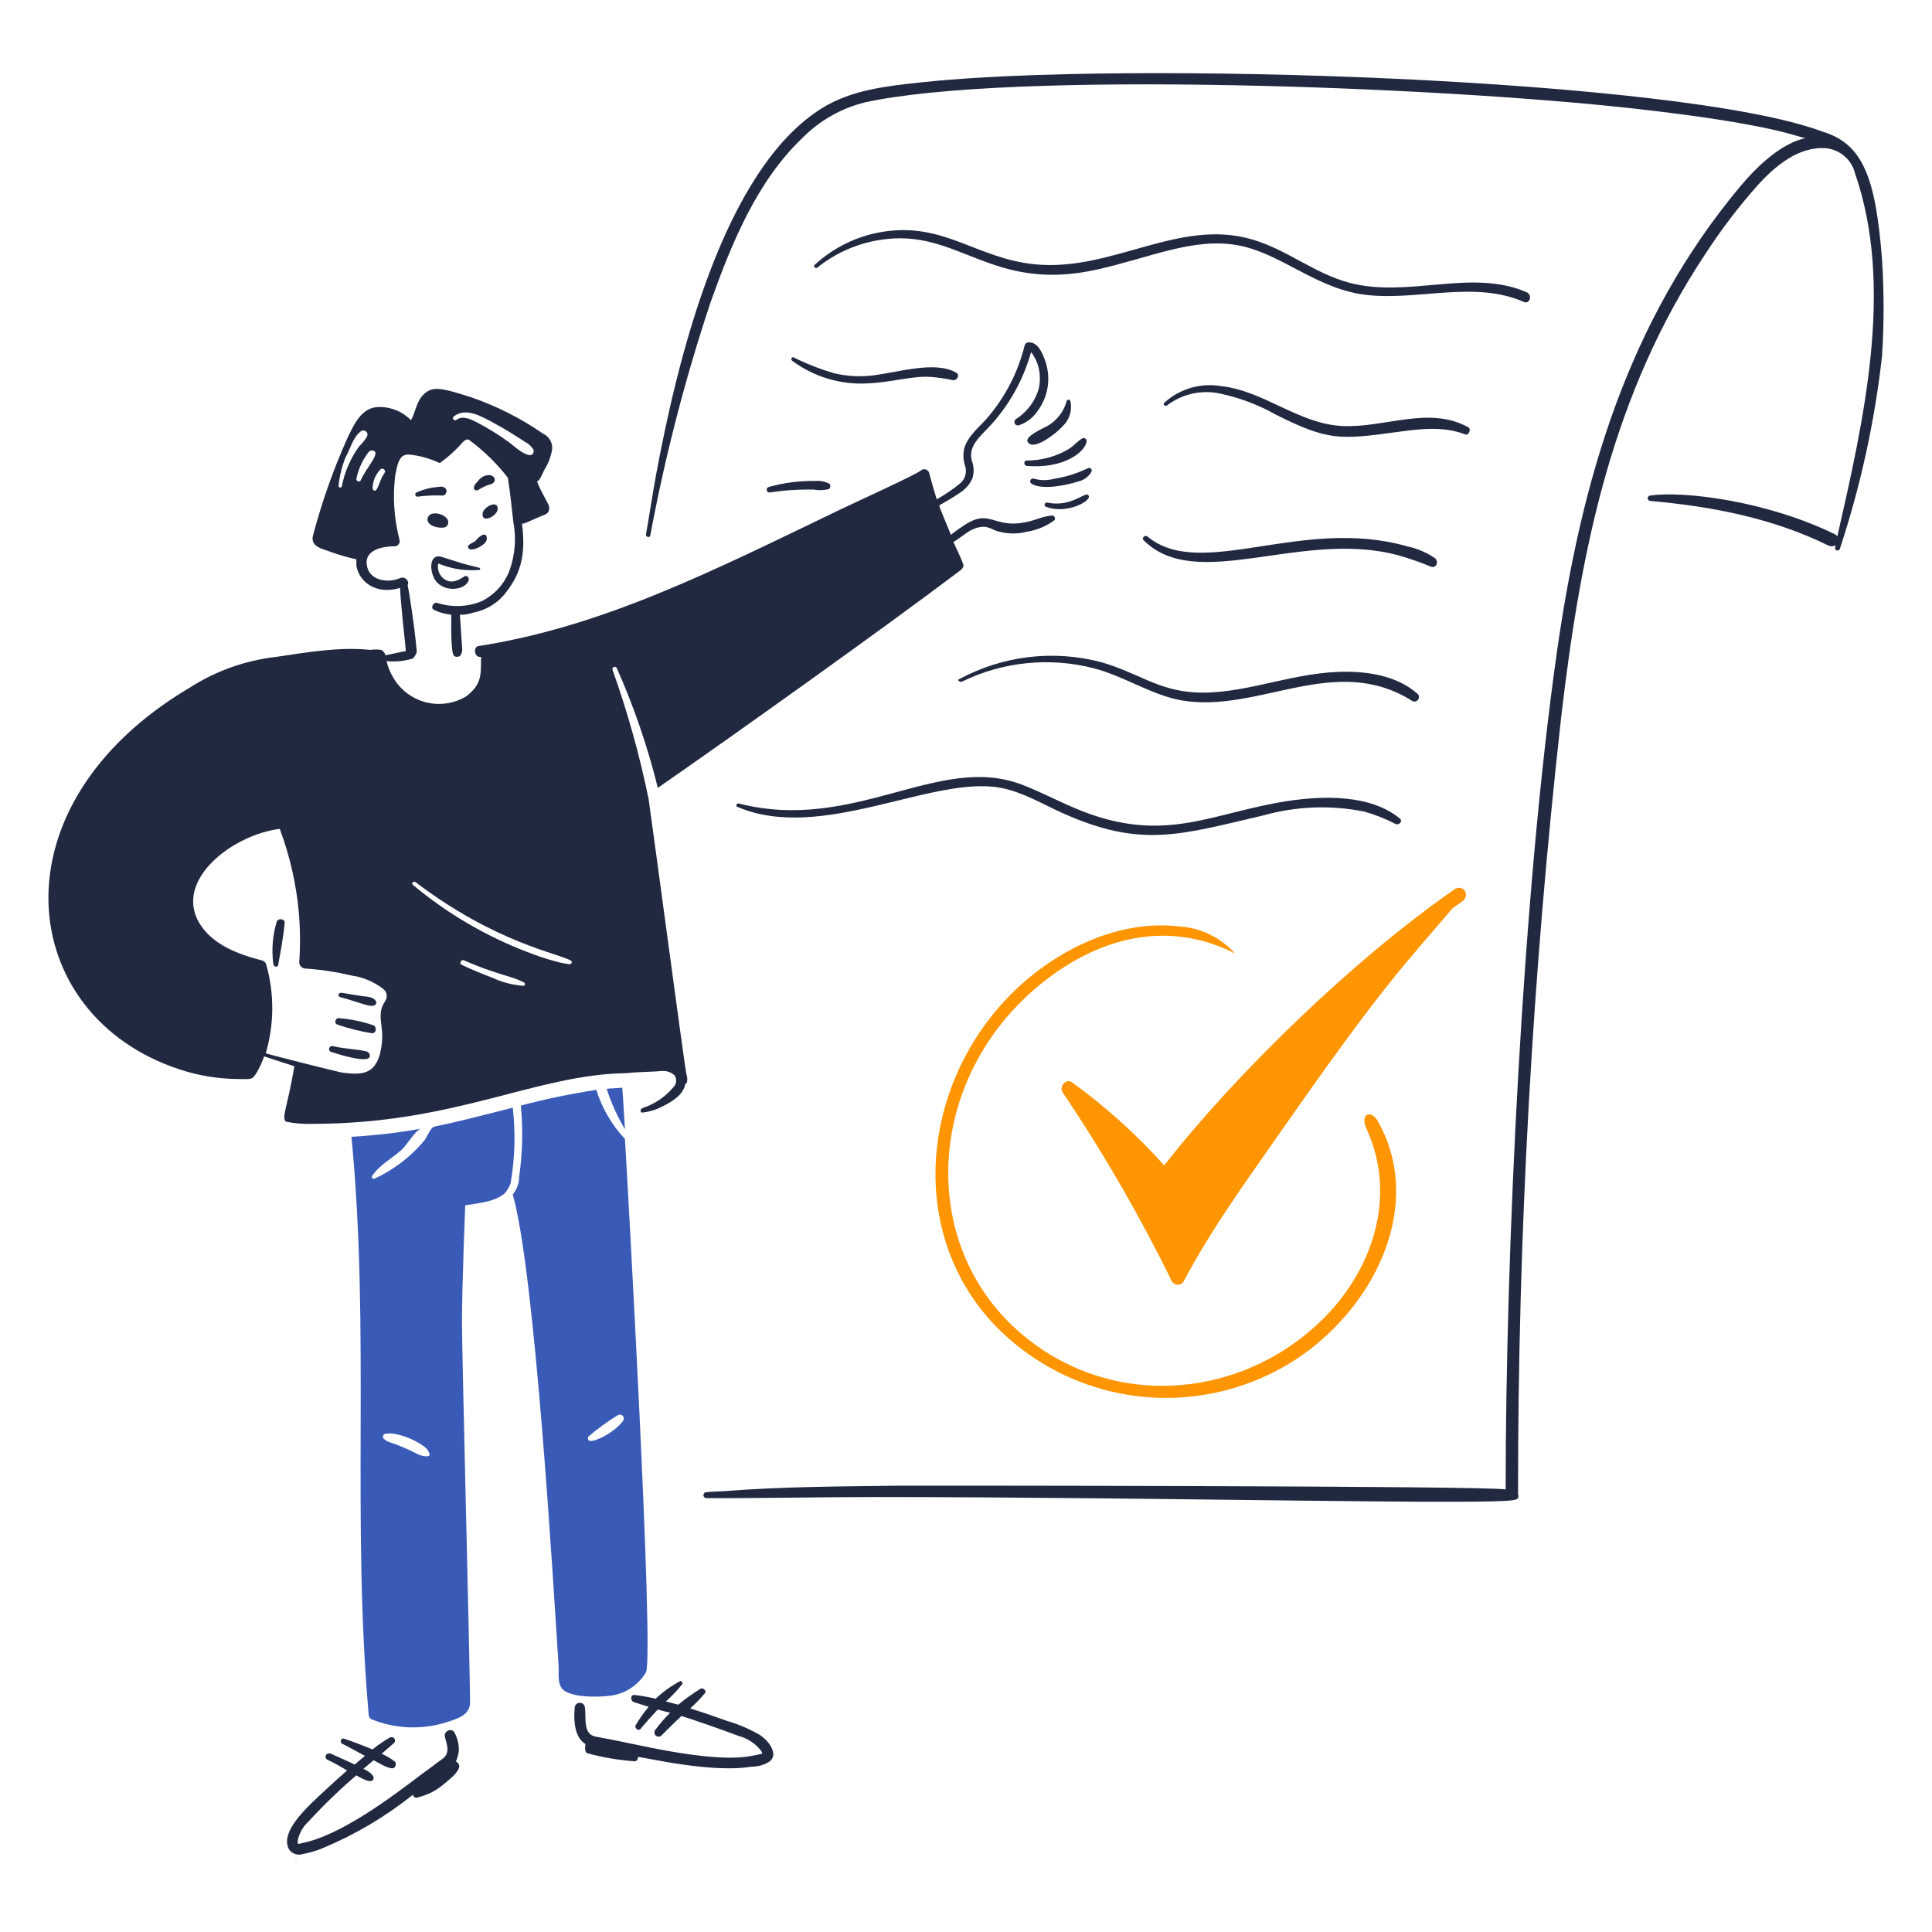 <svg width="616" height="616" viewBox="0 0 616 616" fill="none" xmlns="http://www.w3.org/2000/svg">
<path d="M137.524 167.463C138.848 168.156 140.362 168.398 141.836 168.15C142.094 168.049 142.325 167.887 142.508 167.678C142.691 167.47 142.821 167.221 142.889 166.952C142.956 166.683 142.958 166.401 142.894 166.131C142.831 165.861 142.703 165.61 142.523 165.399C141.291 163.681 137.737 163.006 136.671 164.54C135.827 165.757 136.492 166.773 137.524 167.463Z" fill="#212941"/>
<path d="M158.675 162.316C158.875 159.137 153.861 161.7 153.861 163.856C153.667 167.133 158.675 164.343 158.675 162.316Z" fill="#212941"/>
<path d="M141.306 158.004C141.658 157.893 141.958 157.657 142.148 157.341C142.338 157.024 142.405 156.649 142.338 156.286C142.03 155.075 140.616 155.054 139.587 155.254C137.273 155.452 135.007 156.033 132.882 156.973C132.711 157.029 132.568 157.147 132.481 157.305C132.394 157.462 132.37 157.647 132.414 157.822C132.458 157.996 132.566 158.148 132.717 158.245C132.868 158.343 133.05 158.381 133.227 158.349C135.904 157.99 138.608 157.875 141.306 158.004Z" fill="#212941"/>
<path d="M151.797 154.05C150.966 154.881 150.99 155.821 151.283 156.113C151.97 156.8 152.823 155.941 153.516 155.596C154.445 155.092 155.424 154.69 156.439 154.395C157.471 154.222 158.33 152.855 157.301 151.986C156.956 151.641 156.611 151.641 156.097 151.472C153.51 151.472 152.734 153.113 151.797 154.05Z" fill="#212941"/>
<path d="M108.465 317.921C115.731 319.901 117.948 321.259 119.47 320.499C119.589 320.436 119.693 320.35 119.775 320.244C119.858 320.139 119.918 320.017 119.95 319.887C119.983 319.757 119.988 319.622 119.964 319.49C119.941 319.358 119.89 319.233 119.815 319.122C118.956 317.748 116.716 317.776 115.343 317.582C113.273 317.274 111.216 316.907 108.983 316.55C107.948 316.378 107.433 317.576 108.465 317.921Z" fill="#212941"/>
<path d="M107.606 326.69C111.186 327.928 114.869 328.849 118.611 329.44C120.151 329.44 120.151 327.263 118.956 326.862C115.443 325.685 111.8 324.937 108.108 324.632C106.919 324.451 106.402 326.345 107.606 326.69Z" fill="#212941"/>
<path d="M105.714 335.459C108.252 336.259 117.923 339.296 117.923 336.663C117.923 336.376 117.842 336.095 117.69 335.852C117.538 335.609 117.321 335.413 117.064 335.286C113.451 334.427 109.835 334.448 106.229 333.567C106.101 333.523 105.966 333.505 105.831 333.514C105.697 333.524 105.565 333.562 105.446 333.624C105.326 333.687 105.221 333.774 105.136 333.879C105.052 333.984 104.99 334.106 104.954 334.236C104.919 334.367 104.911 334.503 104.93 334.637C104.95 334.77 104.997 334.898 105.068 335.013C105.139 335.128 105.234 335.226 105.345 335.303C105.456 335.38 105.582 335.433 105.714 335.459Z" fill="#212941"/>
<path d="M88.702 307.603C89.494 303.291 90.356 298.655 90.766 294.359C90.914 292.819 88.53 292.64 88.185 294.014C86.9 298.362 86.548 302.933 87.153 307.427C87.313 308.29 88.502 308.632 88.702 307.603Z" fill="#212941"/>
<path d="M162.801 377.242C164.182 369.292 164.413 361.184 163.488 353.168C155.237 355.232 146.982 357.48 138.54 359.187C137.336 359.359 136.135 362.627 135.272 363.659C130.926 368.878 125.461 373.051 119.281 375.868C118.767 375.868 118.422 375.523 118.594 375.009C121.003 371.396 124.785 369.505 127.88 366.754C129.42 365.55 132.522 360.219 134.24 359.877C126.905 361.17 119.501 362.031 112.064 362.455C118.077 424.905 112.028 484.303 117.565 546.786C117.566 547.073 117.647 547.354 117.799 547.597C117.951 547.84 118.167 548.037 118.425 548.163C125.975 551.228 134.352 551.592 142.141 549.195C145.76 548.015 149.921 546.959 149.878 542.659C149.705 525.291 147.297 432.269 147.297 421.615C147.297 409.526 148.328 384.609 148.328 384.301C152.456 383.614 157.615 383.269 160.882 380.519C161.721 379.556 162.372 378.444 162.801 377.242ZM122.737 457.202C126.343 456.321 133.569 459.435 136.15 462.016C136.358 462.279 136.531 462.567 136.664 462.875C138.204 465.284 133.914 464.079 133.397 463.734C124.307 459.191 123.956 460.312 122.392 458.748C122.27 458.641 122.179 458.503 122.128 458.349C122.078 458.195 122.07 458.031 122.105 457.872C122.141 457.714 122.218 457.568 122.329 457.45C122.44 457.332 122.581 457.246 122.737 457.202Z" fill="#3A5AB7"/>
<path d="M193.58 540.768C196.104 540.612 198.552 539.841 200.71 538.523C202.868 537.205 204.671 535.378 205.961 533.204C208.61 527.66 200.005 375.16 199.256 363.145C195.064 358.692 191.947 353.339 190.143 347.495C182.036 348.734 174.001 350.398 166.069 352.482C166.789 359.985 166.615 367.547 165.552 375.009C165.568 377.14 164.838 379.211 163.488 380.861C170.64 405.889 176.424 505.447 178.106 531.146C178.254 533.382 177.589 536.82 179.48 538.711C182.403 541.286 190.315 541.116 193.58 540.768ZM187.571 458.061C190.536 455.521 193.699 453.221 197.029 451.183C197.27 451.052 197.546 451.001 197.817 451.04C198.088 451.079 198.34 451.204 198.533 451.398C198.727 451.592 198.853 451.843 198.891 452.114C198.93 452.385 198.88 452.662 198.748 452.902C196.053 456.832 188.328 460.602 187.571 459.093C187.487 458.934 187.444 458.757 187.444 458.577C187.444 458.397 187.487 458.22 187.571 458.061Z" fill="#3A5AB7"/>
<path d="M193.424 347.15C194.874 351.66 196.837 355.988 199.276 360.049C198.931 355.577 198.758 351.277 198.417 346.805C196.676 346.981 195.13 346.981 193.424 347.15Z" fill="#3A5AB7"/>
<path d="M94.364 592.7C94.536 592.7 94.536 592.527 94.364 592.527C94.191 592.527 94.191 592.7 94.364 592.7Z" fill="#212941"/>
<path d="M145.264 561.577C145.606 561.746 146.293 558.654 146.293 558.309C146.372 556.27 145.897 554.248 144.919 552.457C144.06 550.735 141.479 551.939 141.824 553.661C142.169 555.383 143.179 557.434 142.338 559.334C141.811 560.533 140.117 561.416 139.073 562.257C137.533 563.489 135.993 564.509 134.429 565.698C125.01 572.859 108.532 585.336 96.086 587.707C95.396 587.877 94.881 588.222 94.881 587.19C95.268 584.739 96.481 582.494 98.319 580.827C103.12 575.597 108.23 570.66 113.623 566.043C113.968 566.215 117.405 568.451 118.61 567.761C118.768 567.682 118.901 567.558 118.993 567.406C119.084 567.254 119.131 567.079 119.127 566.902C119.127 565.528 116.047 563.979 115.859 563.979C116.891 563.12 118.095 562.088 119.127 561.229C120.159 561.743 124.456 564.496 125.66 563.637C125.919 563.404 126.093 563.092 126.156 562.749C126.218 562.406 126.165 562.052 126.005 561.743C124.679 560.71 123.231 559.844 121.693 559.165C123.07 557.961 124.271 556.929 125.647 555.725C125.831 555.529 125.938 555.275 125.949 555.007C125.96 554.739 125.874 554.476 125.706 554.267C125.538 554.058 125.301 553.916 125.037 553.868C124.773 553.82 124.501 553.869 124.271 554.006C122.339 555.117 120.499 556.382 118.77 557.788C118.425 557.619 112.407 555.21 109.656 554.351C108.797 554.006 108.279 555.383 108.969 555.891C111.375 557.095 113.783 558.472 116.361 559.846C115.502 560.536 113.281 562.427 113.097 562.599C113.097 562.599 107.937 560.191 105.529 559.159C103.9 558.617 103.247 560.329 104.325 561.05C106.561 562.082 108.637 563.286 110.688 564.49C108.279 566.554 106.037 568.605 103.638 570.85C98.737 575.44 89.042 583.762 92.115 589.595C92.583 590.313 93.277 590.854 94.087 591.133C94.897 591.412 95.777 591.413 96.588 591.135C98.77 590.731 100.903 590.098 102.951 589.244C113.269 584.936 122.934 579.206 131.666 572.221C131.684 572.393 131.743 572.558 131.838 572.703C131.933 572.847 132.062 572.966 132.213 573.051C132.364 573.135 132.533 573.182 132.706 573.187C132.878 573.192 133.05 573.155 133.206 573.08C136.396 572.323 139.349 570.788 141.802 568.611C143.191 567.422 146.271 565.171 146.444 563.107C146.397 562.772 146.264 562.454 146.057 562.185C145.85 561.917 145.577 561.707 145.264 561.577Z" fill="#212941"/>
<path d="M242.244 553.15C238.935 551.251 235.414 549.75 231.753 548.678C227.802 547.301 224.016 545.927 220.049 544.723C221.782 543.19 223.392 541.522 224.863 539.736C225.208 538.877 224.179 538.196 223.486 538.363C220.955 539.901 218.542 541.625 216.267 543.522C214.89 543.177 213.686 542.832 212.312 542.49C214.263 540.77 216.048 538.869 217.641 536.813C217.641 536.472 217.299 535.954 216.954 535.954C214.072 537.479 211.412 539.389 209.044 541.631C206.837 541.088 204.597 540.686 202.339 540.426C200.959 540.288 200.962 542.145 201.994 542.659C203.534 543.177 205.262 543.691 206.808 544.199C205.286 546.042 203.906 547.999 202.681 550.051C202.17 550.914 203.534 552.109 204.221 551.256C205.918 549.173 207.831 547.128 209.722 545.065C210.926 545.41 213.504 546.097 213.677 546.097C211.992 547.749 210.44 549.532 209.035 551.428C208.911 551.552 208.812 551.7 208.745 551.862C208.678 552.024 208.643 552.198 208.643 552.374C208.643 552.549 208.678 552.723 208.745 552.885C208.812 553.048 208.911 553.195 209.035 553.319C209.159 553.443 209.307 553.542 209.469 553.609C209.631 553.676 209.805 553.711 209.981 553.711C210.156 553.711 210.33 553.676 210.492 553.609C210.655 553.542 210.802 553.443 210.926 553.319C212.99 551.256 215.053 549.192 217.289 547.128C219.695 547.815 231.916 552.084 235.517 553.492C238.388 554.256 240.927 555.949 242.736 558.306C243.232 559.177 243.081 559.165 242.222 559.337C241.363 559.51 240.503 559.689 239.641 559.852C226.443 562.371 201.56 555.712 192.357 554.178C190.98 553.833 189.089 553.834 188.045 552.802C186.154 550.911 186.868 546.95 186.505 544.55C186.505 544.117 186.333 543.702 186.027 543.396C185.721 543.09 185.305 542.918 184.872 542.918C184.44 542.918 184.024 543.09 183.718 543.396C183.412 543.702 183.24 544.117 183.24 544.55C182.843 548.619 183.182 553.972 186.677 556.07C186.677 556.07 186.163 558.478 187.195 558.993C192.198 560.352 197.324 561.216 202.496 561.574C202.644 561.542 202.784 561.48 202.908 561.393C203.032 561.306 203.138 561.196 203.218 561.067C203.298 560.939 203.352 560.796 203.376 560.646C203.401 560.497 203.395 560.344 203.359 560.197C205.345 560.197 226.6 565.464 239.638 563.277C241.718 563.315 243.761 562.716 245.49 561.558C248.428 558.989 244.637 554.708 242.244 553.15Z" fill="#212941"/>
<path d="M600.075 82.852C598.04 56.571 594.005 45.831 580.979 41.928C535.777 24.988 358.406 19.21 293.477 26.279C282.641 27.458 271.439 28.644 262.009 34.533C230.546 54.19 216.021 114.641 209.23 151.127C208.044 157.493 207.111 164.044 205.962 170.386C205.805 171.248 207.172 171.59 207.339 170.728C212.039 145.497 218.473 120.621 226.595 96.275C233.217 77.733 241.292 57.833 255.827 44.001C261.304 38.453 268.206 34.525 275.773 32.648C322.078 22.484 457.447 27.471 521.837 34.712C567.113 39.806 573.581 43.998 575.657 43.998C574.749 44.454 566.867 45.027 554.679 59.644C518.936 102.527 504.167 153.276 496.387 208.039C485.422 285.162 480.063 399.131 480.063 474.908C475.822 473.698 290.471 473.649 286.1 473.704C267.873 473.941 249.448 473.988 231.076 475.426C229.182 475.574 227.115 475.549 225.224 475.768C224.973 475.768 224.733 475.867 224.555 476.045C224.378 476.222 224.279 476.463 224.279 476.713C224.279 476.964 224.378 477.205 224.555 477.382C224.733 477.559 224.973 477.659 225.224 477.659C243.107 477.745 260.817 477.317 278.699 477.317C370.6 477.317 478.305 480.046 482.98 478.176C483.183 478.179 483.383 478.128 483.561 478.029C483.738 477.93 483.887 477.786 483.991 477.612C484.095 477.438 484.152 477.239 484.156 477.036C484.16 476.833 484.11 476.633 484.012 476.455C483.966 393.669 488.559 310.946 497.767 228.675C504.069 174.488 514.14 125.495 543.85 80.795C548.805 73.172 554.323 65.93 560.359 59.13C565.918 52.992 573.424 46.607 582.196 47.263C584.392 47.478 586.465 48.373 588.13 49.821C589.794 51.269 590.966 53.2 591.482 55.345C603.99 91.479 594.254 133.885 585.806 171.07C585.633 170.897 585.464 170.552 585.119 170.383C563.701 159.865 537.163 156.421 526.14 158.001C525.925 158.019 525.724 158.118 525.578 158.277C525.432 158.436 525.35 158.644 525.35 158.86C525.35 159.077 525.432 159.285 525.578 159.444C525.724 159.603 525.925 159.702 526.14 159.72C545.741 161.441 565.345 165.224 583.055 173.992C583.416 174.138 583.806 174.199 584.194 174.169C584.582 174.139 584.957 174.019 585.291 173.82C585.291 173.992 585.119 174.337 585.119 174.51C585.086 174.615 585.076 174.725 585.088 174.834C585.1 174.943 585.135 175.048 585.189 175.143C585.244 175.237 585.318 175.32 585.407 175.385C585.495 175.449 585.596 175.495 585.703 175.519C585.81 175.542 585.921 175.544 586.028 175.522C586.136 175.501 586.238 175.458 586.327 175.395C586.417 175.332 586.493 175.252 586.55 175.158C586.607 175.065 586.644 174.96 586.659 174.852C593.245 154.91 597.741 134.338 600.075 113.467C600.726 103.273 600.726 93.047 600.075 82.852Z" fill="#212941"/>
<path d="M463.032 289.721C465.4 287.746 468.289 286.856 467.159 284.217C467.014 283.955 466.819 283.724 466.584 283.539C466.349 283.353 466.08 283.217 465.791 283.137C465.503 283.057 465.201 283.036 464.905 283.074C464.608 283.113 464.322 283.21 464.063 283.36C431.631 305.706 393.436 342.992 371.207 371.572C362.366 361.733 352.511 352.854 341.806 345.084C340.084 343.707 337.679 346.285 338.726 348.164C351.728 367.464 363.39 387.634 373.631 408.532C373.824 408.862 374.1 409.136 374.432 409.327C374.764 409.517 375.14 409.617 375.523 409.617C375.905 409.617 376.281 409.517 376.613 409.327C376.945 409.136 377.221 408.862 377.414 408.532C386.327 391.65 397.742 376.05 408.537 360.557C440.317 314.989 447.434 308 463.032 289.721Z" fill="#FF9500"/>
<path d="M99.523 358.328C145.52 358.328 170.702 342.49 199.931 342.164C202.395 341.809 208.219 341.739 211.108 341.477C211.826 341.427 212.547 341.523 213.227 341.76C213.907 341.997 214.531 342.369 215.063 342.854C215.456 343.425 215.637 344.116 215.574 344.807C215.511 345.498 215.208 346.145 214.718 346.636C212.092 349.766 208.635 352.09 204.745 353.341C204.058 353.686 204.058 354.881 204.918 354.718C207.208 354.453 209.426 353.752 211.453 352.654C214.385 351.188 217.921 349.023 218.5 345.604C218.673 345.604 218.845 345.432 219.018 345.09C219.211 344.231 219.152 343.334 218.845 342.509C217.955 337.648 208.709 268.12 206.809 254.815C203.947 240.803 200.098 227.011 195.289 213.543C195.238 213.365 195.255 213.174 195.338 213.008C195.421 212.842 195.563 212.714 195.737 212.648C195.91 212.583 196.102 212.585 196.274 212.655C196.446 212.725 196.585 212.857 196.663 213.025C202.133 225.344 206.511 238.118 209.747 251.202C234.646 233.923 282.697 199.643 306.382 181.72C306.896 181.206 307.414 180.689 307.069 179.829C306.555 178.111 304.318 173.638 303.989 172.779C305.88 171.747 307.602 170.201 309.32 169.169C314.556 166.551 315.616 168.861 318.607 169.514C321.534 170.286 324.611 170.286 327.539 169.514C330.651 169.014 333.599 167.775 336.135 165.901C336.254 165.769 336.332 165.604 336.359 165.428C336.387 165.252 336.363 165.072 336.29 164.909C336.217 164.746 336.099 164.608 335.95 164.511C335.801 164.414 335.626 164.362 335.448 164.361C333.921 164.521 332.419 164.868 330.976 165.393C317.217 170.136 316.694 161.891 308.279 166.933C306.499 168.049 304.777 169.254 303.12 170.546C303.293 170.374 299.166 161.26 299.511 161.087C301.933 159.772 304.286 158.332 306.561 156.775C308.045 155.721 309.229 154.298 309.998 152.648C310.63 150.738 310.569 148.666 309.825 146.796C308.643 142.148 312.702 139.016 315.502 135.964C321.749 129.231 326.29 121.098 328.746 112.248C329.888 113.723 330.708 115.422 331.151 117.234C331.678 119.497 331.678 121.85 331.151 124.112C329.933 128.11 327.307 131.531 323.759 133.74C323.587 133.911 323.474 134.134 323.439 134.374C323.404 134.615 323.448 134.86 323.564 135.074C323.681 135.287 323.863 135.457 324.085 135.557C324.306 135.658 324.554 135.684 324.791 135.631C327.344 134.782 329.528 133.083 330.979 130.817C332.665 128.488 333.738 125.772 334.098 122.919C334.459 120.066 334.096 117.169 333.043 114.493C332.192 112.257 330.81 108.992 327.884 109.165C327.595 109.173 327.319 109.281 327.101 109.468C326.882 109.656 326.734 109.913 326.682 110.197C324.564 118.778 320.439 126.734 314.646 133.411C312.074 136.34 308.526 139.053 307.423 143.039C307.002 144.924 307.121 146.89 307.765 148.712C308.039 149.655 308.04 150.657 307.767 151.601C307.495 152.545 306.96 153.392 306.225 154.043C303.868 155.992 301.335 157.719 298.66 159.202C297.798 156.452 297.01 153.683 296.252 150.776C296.168 150.503 296.016 150.256 295.809 150.06C295.602 149.863 295.348 149.724 295.071 149.654C294.794 149.585 294.504 149.589 294.229 149.665C293.954 149.741 293.703 149.887 293.501 150.089C292.125 151.293 272.179 160.407 267.537 162.64C227.1 182.108 192.385 199.769 152.672 205.972C150.953 206.145 151.132 209.052 152.672 209.413C153.016 209.413 153.189 209.585 153.531 209.585C153.531 209.754 153.358 209.927 153.358 210.272C153.358 215.323 153.494 218.249 148.717 221.976C146.795 223.149 144.657 223.924 142.43 224.256C140.203 224.588 137.932 224.47 135.752 223.909C133.571 223.348 131.525 222.355 129.735 220.989C127.945 219.623 126.447 217.913 125.33 215.958C124.365 214.362 123.668 212.619 123.267 210.799C126.105 211.08 128.971 210.788 131.694 209.939C132.225 209.336 132.634 208.635 132.898 207.876C132.174 199.56 130.348 188.047 129.975 186.556C130.662 185.352 129.119 183.639 127.566 184.32C123.618 186.054 117.461 185.176 116.907 179.848C116.423 175.203 122.238 174.174 125.839 174.174C126.089 174.175 126.336 174.117 126.559 174.005C126.783 173.893 126.977 173.73 127.127 173.529C127.277 173.329 127.377 173.096 127.421 172.85C127.465 172.604 127.45 172.35 127.379 172.111C125.635 165.437 125.169 158.494 126.005 151.647C126.686 148.259 127.148 144.563 130.646 144.942C133.861 145.296 136.997 146.167 139.933 147.523C140.278 147.692 140.447 147.523 140.619 147.351C142.726 145.817 144.686 144.09 146.471 142.192C147.001 141.686 148.011 140.128 149.053 140.128H149.379C154.122 143.581 158.349 147.692 161.933 152.337C162.62 156.979 163.165 161.62 163.652 166.265C164.667 171.494 164.251 176.899 162.447 181.911C160.821 186.193 157.628 189.696 153.515 191.712C149.024 193.544 144.029 193.727 139.415 192.229C138.042 191.884 137.185 193.936 138.383 194.465C140.119 195.282 141.98 195.802 143.887 196.005C143.887 198.938 143.687 208.017 144.747 209.074C144.91 209.214 145.101 209.317 145.308 209.375C145.515 209.434 145.732 209.448 145.944 209.415C146.156 209.382 146.359 209.304 146.538 209.186C146.718 209.067 146.869 208.911 146.983 208.729C147.346 207.983 147.466 207.141 147.325 206.323C147.325 205.831 146.638 196.344 146.638 196.005C148.104 196.03 149.564 195.798 150.95 195.319C154.682 194.605 158.069 192.668 160.578 189.815C165.663 183.679 167.825 177.676 166.43 166.946C167.354 166.946 166.47 167.164 172.621 164.54C173.474 164.177 174.857 163.85 175.029 162.646C175.374 161.445 174.684 160.585 174.17 159.566C173.311 157.844 172.279 156.126 171.589 154.407C171.416 154.062 171.416 153.889 171.247 153.548C171.416 153.375 171.761 153.203 171.934 153.03C172.515 152.039 173.029 151.01 173.474 149.95C174.779 147.913 175.658 145.632 176.055 143.245C176.142 142.214 175.908 141.181 175.384 140.288C174.861 139.395 174.074 138.686 173.132 138.258C166.123 133.406 158.486 129.53 150.432 126.736C142.665 124.248 139.092 123.203 136.505 124.673C132.652 126.866 132.658 131.476 131.004 133.959C129.565 132.483 127.815 131.347 125.881 130.633C123.948 129.919 121.879 129.645 119.826 129.832C114.84 130.515 112.625 135.859 110.713 139.805C106.29 149.702 102.668 159.938 99.88 170.414C98.849 173.851 101.771 174.726 104.349 175.573C107.37 176.725 110.475 177.644 113.636 178.323V180.387C114.56 185.903 120.338 189.694 127.563 187.437C127.563 190.409 129.384 207.235 129.411 207.558C129.294 207.595 122.916 208.929 122.916 208.929C122.818 208.563 122.645 208.221 122.408 207.925C122.171 207.629 121.875 207.386 121.539 207.21C120.4 207.038 119.241 207.038 118.102 207.21C108.129 206.179 97.995 207.983 88.01 209.446C78.212 210.573 68.8 213.925 60.496 219.247C-3.244 256.999 5.235 323.899 57.222 340.956C63.325 342.976 69.709 344.016 76.137 344.036C79.833 344.036 80.325 344.394 81.641 342.315C82.693 340.578 83.557 338.734 84.219 336.814C94.564 340.26 93.489 339.721 93.85 340.082C91.475 353.843 89.799 355.888 91.099 357.619C93.868 358.196 96.697 358.434 99.523 358.328ZM157.301 134.79C160.757 136.638 164.031 138.705 167.274 140.809C168.378 141.369 169.324 142.197 170.024 143.217C170.366 144.077 170.024 145.108 168.992 145.108C166.584 144.936 163.689 141.973 161.77 140.636C158.65 138.4 155.375 136.389 151.969 134.618C149.906 133.586 147.497 132.385 145.434 133.931C144.747 134.276 144.06 133.417 144.574 132.899C148.356 129.631 153.706 132.862 157.301 134.79ZM122.565 150.954C121.274 152.245 120.587 156.458 119.485 156.458C119.28 156.433 119.094 156.328 118.965 156.167C118.837 156.006 118.777 155.801 118.798 155.596C118.862 153.335 119.784 151.184 121.376 149.577C121.534 149.48 121.717 149.432 121.903 149.44C122.088 149.448 122.267 149.512 122.416 149.624C122.565 149.735 122.676 149.889 122.736 150.065C122.796 150.24 122.802 150.43 122.752 150.609C122.565 150.612 122.565 150.782 122.565 150.954ZM119.127 143.732C121.376 144.483 116.531 149.467 115 153.19C114.655 153.877 113.46 153.363 113.623 152.673C114.258 149.54 115.612 146.597 117.578 144.077C117.763 143.858 118.015 143.706 118.295 143.644C118.574 143.582 118.867 143.613 119.127 143.732ZM115 137.541C115.229 137.351 115.515 137.244 115.812 137.236C116.109 137.228 116.4 137.321 116.638 137.498C116.876 137.676 117.048 137.929 117.125 138.216C117.202 138.503 117.181 138.808 117.064 139.081C116.366 140.289 115.496 141.39 114.483 142.349C111.748 146.141 109.871 150.482 108.982 155.072C108.946 155.196 108.865 155.302 108.756 155.371C108.647 155.44 108.516 155.466 108.389 155.445C108.262 155.423 108.147 155.356 108.066 155.256C107.985 155.155 107.944 155.029 107.95 154.9C108.265 151.772 109.017 148.705 110.183 145.786C111.874 142.841 112.311 139.783 115 137.541ZM84.908 307.603C84.83 307.268 84.659 306.962 84.416 306.719C84.173 306.475 83.867 306.305 83.532 306.226C76.14 304.357 67.713 301.24 63.586 294.362C55.362 280.656 74.058 266.165 89.205 264.271C89.205 264.443 89.205 264.443 89.377 264.615V264.788C92.426 273.039 94.394 281.651 95.23 290.407C95.726 295.897 95.784 301.417 95.402 306.916C95.435 307.407 95.645 307.869 95.993 308.217C96.341 308.564 96.802 308.774 97.293 308.807C102.276 309.131 107.221 309.878 112.077 311.04C115.782 311.548 119.284 313.036 122.22 315.352C122.496 315.557 122.729 315.814 122.906 316.109C123.084 316.404 123.201 316.731 123.251 317.071C123.596 318.448 122.54 319.467 122.05 320.511C120.603 323.576 121.878 327.047 121.878 330.139C121.878 333.407 121.197 338.576 118.437 340.802C115.866 342.875 112.077 342.342 109.154 342.007C107.26 341.662 84.736 335.988 84.736 335.816C87.439 326.614 87.499 316.837 84.908 307.603ZM148.015 306.226C157.92 310.628 163.547 311.277 167.111 313.276C167.226 313.337 167.316 313.438 167.365 313.559C167.413 313.68 167.417 313.815 167.376 313.939C167.334 314.063 167.25 314.168 167.139 314.235C167.027 314.303 166.895 314.329 166.766 314.308C163.37 314.047 160.05 313.174 156.965 311.73C153.709 310.498 150.429 309.149 147.164 307.603C146.299 307.076 147.155 305.712 148.015 306.226ZM181.543 307.431C180.326 307.285 179.12 307.055 177.934 306.744C174.546 305.859 171.215 304.768 167.961 303.476C154.776 298.412 142.517 291.208 131.678 282.153C131.001 281.623 131.854 280.773 132.538 281.294C158.293 300.833 178.411 304.015 181.888 306.242C182.575 306.399 182.403 307.431 181.543 307.431Z" fill="#212941"/>
<path d="M315.837 421.092C328.56 434.975 345.99 443.632 364.74 445.38C383.49 447.127 402.22 441.841 417.289 430.547C441.153 412.323 453.113 381.677 439.299 357.468C437.097 353.609 433.543 355.192 435.689 359.877C445.752 381.831 437.402 405.769 420.73 421.606C394.051 446.93 352.702 449.24 324.609 424.357C292.617 396.021 295.349 344.018 331.142 314.308C349.862 298.77 372.318 293.075 393.734 303.99C389.196 298.898 382.828 295.807 376.02 295.394C360.562 293.546 344.912 299.367 332.346 308.462C296.07 334.722 285.9 387.665 315.837 421.092Z" fill="#FF9500"/>
<path d="M468.018 136.167C455.464 129.289 441.188 136.58 427.781 135.822C413.847 135.037 403.024 124.595 389.262 123.098C386.046 122.56 382.749 122.761 379.621 123.684C376.493 124.608 373.616 126.231 371.207 128.43C370.696 128.95 371.38 129.631 372.067 129.289C374.457 127.457 377.22 126.169 380.16 125.515C383.1 124.861 386.148 124.857 389.09 125.504C395.3 126.829 401.273 129.091 406.803 132.212C423.435 140.528 427.094 140.263 445.663 137.713C452.892 136.721 460.447 135.822 467.328 138.572C468.36 138.745 469.219 136.681 468.018 136.167Z" fill="#212941"/>
<path d="M306.726 217.328C319.705 210.994 334.51 209.466 348.509 213.016C358.248 215.48 367.344 221.717 376.882 223.334C401.365 227.486 425.728 207.962 450.303 223.507C450.602 223.669 450.949 223.719 451.281 223.648C451.613 223.578 451.91 223.391 452.117 223.122C452.324 222.853 452.429 222.519 452.412 222.179C452.395 221.84 452.258 221.518 452.025 221.27C445.338 215.246 435.347 213.903 426.748 214.22C410.784 214.809 395.64 221.68 380.837 220.753C368.933 220.011 362.813 214.479 351.087 211.125C335.809 207.092 319.566 209.062 305.694 216.629C305.177 216.641 305.864 217.673 306.726 217.328Z" fill="#212941"/>
<path d="M235.536 256.188C234.849 256.013 234.507 257.048 235.021 257.22C261.848 268.823 297.32 247.056 319.105 251.202C326.162 252.548 332.349 256.361 338.879 259.284C363.901 270.476 376.147 266.205 402.847 259.971C413.321 257.039 424.34 256.627 435.003 258.769C438.455 259.74 441.797 261.065 444.976 262.724C446.011 263.229 447.384 261.859 446.349 261.002C436.999 253.265 421.897 253.61 409.898 255.501C386.456 259.216 371.764 268.903 345.415 258.769C338.71 256.188 332.525 252.729 325.81 250.17C299.227 240.034 272.449 265.619 235.536 256.188Z" fill="#212941"/>
<path d="M446.009 177.1C449.515 178.1 452.959 179.306 456.324 180.71C458.045 181.227 458.754 178.967 457.528 177.96C454.823 176.134 451.79 174.849 448.596 174.177C415.024 164.583 382.964 185.265 365.889 171.082C365.042 170.38 363.825 171.599 364.684 172.286C381.612 189.202 415.184 168.624 446.009 177.1Z" fill="#212941"/>
<path d="M486.759 93.179C469.077 85.479 448.875 95.227 430.016 90.099C418.906 87.069 410.458 79.649 399.234 76.344C375.808 69.442 354.402 86.791 329.768 84.253C311.242 82.341 300.872 70.701 281.277 73.935C273.244 75.266 265.774 78.911 259.781 84.423C259.094 84.94 260.126 85.799 260.641 85.285C266.409 80.667 273.286 77.638 280.587 76.498C305.535 72.435 315.643 93.53 349.711 85.957C366.371 82.261 380.576 75.577 394.762 78.22C408.622 80.801 419.781 92.234 435.686 94.038C452.364 95.933 470.007 89.332 485.89 96.275C487.803 97.106 488.662 94.008 486.759 93.179Z" fill="#212941"/>
<path d="M252.559 115.017C259.491 120.166 268.01 122.722 276.632 122.239C283.929 121.956 291.182 119.748 296.748 120.176C299.118 120.361 301.474 120.706 303.798 121.208C305.175 121.392 306.206 119.486 304.83 118.799C298.3 115.066 287.191 118.491 278.693 119.658C274.389 120.225 270.017 119.992 265.797 118.972C261.546 117.707 257.407 116.097 253.418 114.158C252.732 113.468 251.872 114.33 252.559 115.017Z" fill="#212941"/>
<path d="M245.681 156.972C250.291 156.295 254.95 156.007 259.609 156.113C261.154 156.401 262.743 156.342 264.263 155.941C264.396 155.846 264.507 155.723 264.589 155.582C264.671 155.44 264.722 155.283 264.738 155.12C264.755 154.958 264.736 154.793 264.684 154.638C264.632 154.484 264.547 154.342 264.435 154.222C263.002 153.495 261.389 153.196 259.791 153.363C254.853 153.281 249.93 153.918 245.176 155.254C245.053 155.278 244.937 155.328 244.835 155.399C244.733 155.471 244.646 155.563 244.581 155.67C244.517 155.777 244.475 155.896 244.459 156.02C244.443 156.144 244.452 156.27 244.488 156.39C244.523 156.51 244.583 156.621 244.663 156.716C244.744 156.812 244.844 156.889 244.956 156.944C245.068 156.999 245.191 157.03 245.316 157.035C245.44 157.04 245.565 157.018 245.681 156.972Z" fill="#212941"/>
<path d="M149.219 174.328C149.437 176.512 154.399 174.097 155.071 172.437C155.413 171.578 155.252 170.053 153.866 170.546C152.98 170.988 152.213 171.636 151.63 172.437C151.11 172.964 149.219 173.481 149.219 174.328Z" fill="#212941"/>
<path d="M338.88 135.828C339.93 134.83 340.704 133.577 341.126 132.191C341.548 130.805 341.604 129.333 341.288 127.919C341.259 127.781 341.183 127.658 341.073 127.569C340.964 127.481 340.827 127.433 340.686 127.433C340.546 127.433 340.409 127.481 340.299 127.569C340.19 127.658 340.114 127.781 340.084 127.919C339.194 131.151 337.1 133.919 334.232 135.656C333.197 136.336 325.978 139.268 327.869 141.16C329.714 143.602 336.798 138.243 338.88 135.828Z" fill="#212941"/>
<path d="M327.361 148.548C339.437 149.552 345.998 143.956 346.457 140.808C346.493 140.632 346.478 140.449 346.414 140.28C346.35 140.112 346.239 139.965 346.095 139.857C345.951 139.749 345.779 139.684 345.599 139.669C345.419 139.655 345.239 139.692 345.08 139.777C343.54 140.636 342.508 142.022 340.953 143.044C336.863 145.538 332.16 146.848 327.37 146.827C326.329 146.845 326.329 148.376 327.361 148.548Z" fill="#212941"/>
<path d="M328.907 154.222C332.089 156.341 340.082 154.74 343.691 153.535C344.581 153.345 345.422 152.974 346.161 152.444C346.9 151.914 347.522 151.237 347.988 150.455C348.075 150.305 348.113 150.131 348.097 149.957C348.081 149.784 348.011 149.62 347.898 149.488C347.785 149.356 347.633 149.262 347.465 149.22C347.296 149.177 347.118 149.188 346.956 149.251C343.475 150.927 339.768 152.085 335.951 152.688C333.979 153.206 331.906 153.206 329.933 152.688C328.738 152.152 327.875 153.535 328.907 154.222Z" fill="#212941"/>
<path d="M149.38 185.173C149.734 184.317 149.038 183.282 148.006 183.796C147.655 184.009 144.987 186.097 142.674 185.173C141.606 184.762 140.721 183.979 140.184 182.968C139.647 181.956 139.493 180.785 139.751 179.669C143.883 181.393 148.368 182.096 152.829 181.72C153.174 181.72 153.174 181.034 152.829 181.034C150.251 180.347 147.67 179.829 145.265 178.97C144.06 178.625 142.684 178.111 141.479 177.766C137.352 175.998 136.653 180.667 138.384 184.301C140.546 188.848 147.954 188.641 149.38 185.173Z" fill="#212941"/>
<path d="M333.564 161.614C339.148 163.708 346.081 160.825 347.146 158.691C347.19 158.578 347.207 158.455 347.193 158.335C347.18 158.214 347.138 158.098 347.071 157.997C347.004 157.896 346.913 157.812 346.806 157.753C346.7 157.695 346.581 157.662 346.46 157.659C344.723 157.949 340.515 161.635 333.906 160.24C333.726 160.203 333.54 160.237 333.385 160.335C333.231 160.432 333.12 160.586 333.076 160.763C333.032 160.94 333.058 161.128 333.149 161.287C333.24 161.445 333.388 161.562 333.564 161.614Z" fill="#212941"/>
</svg>
